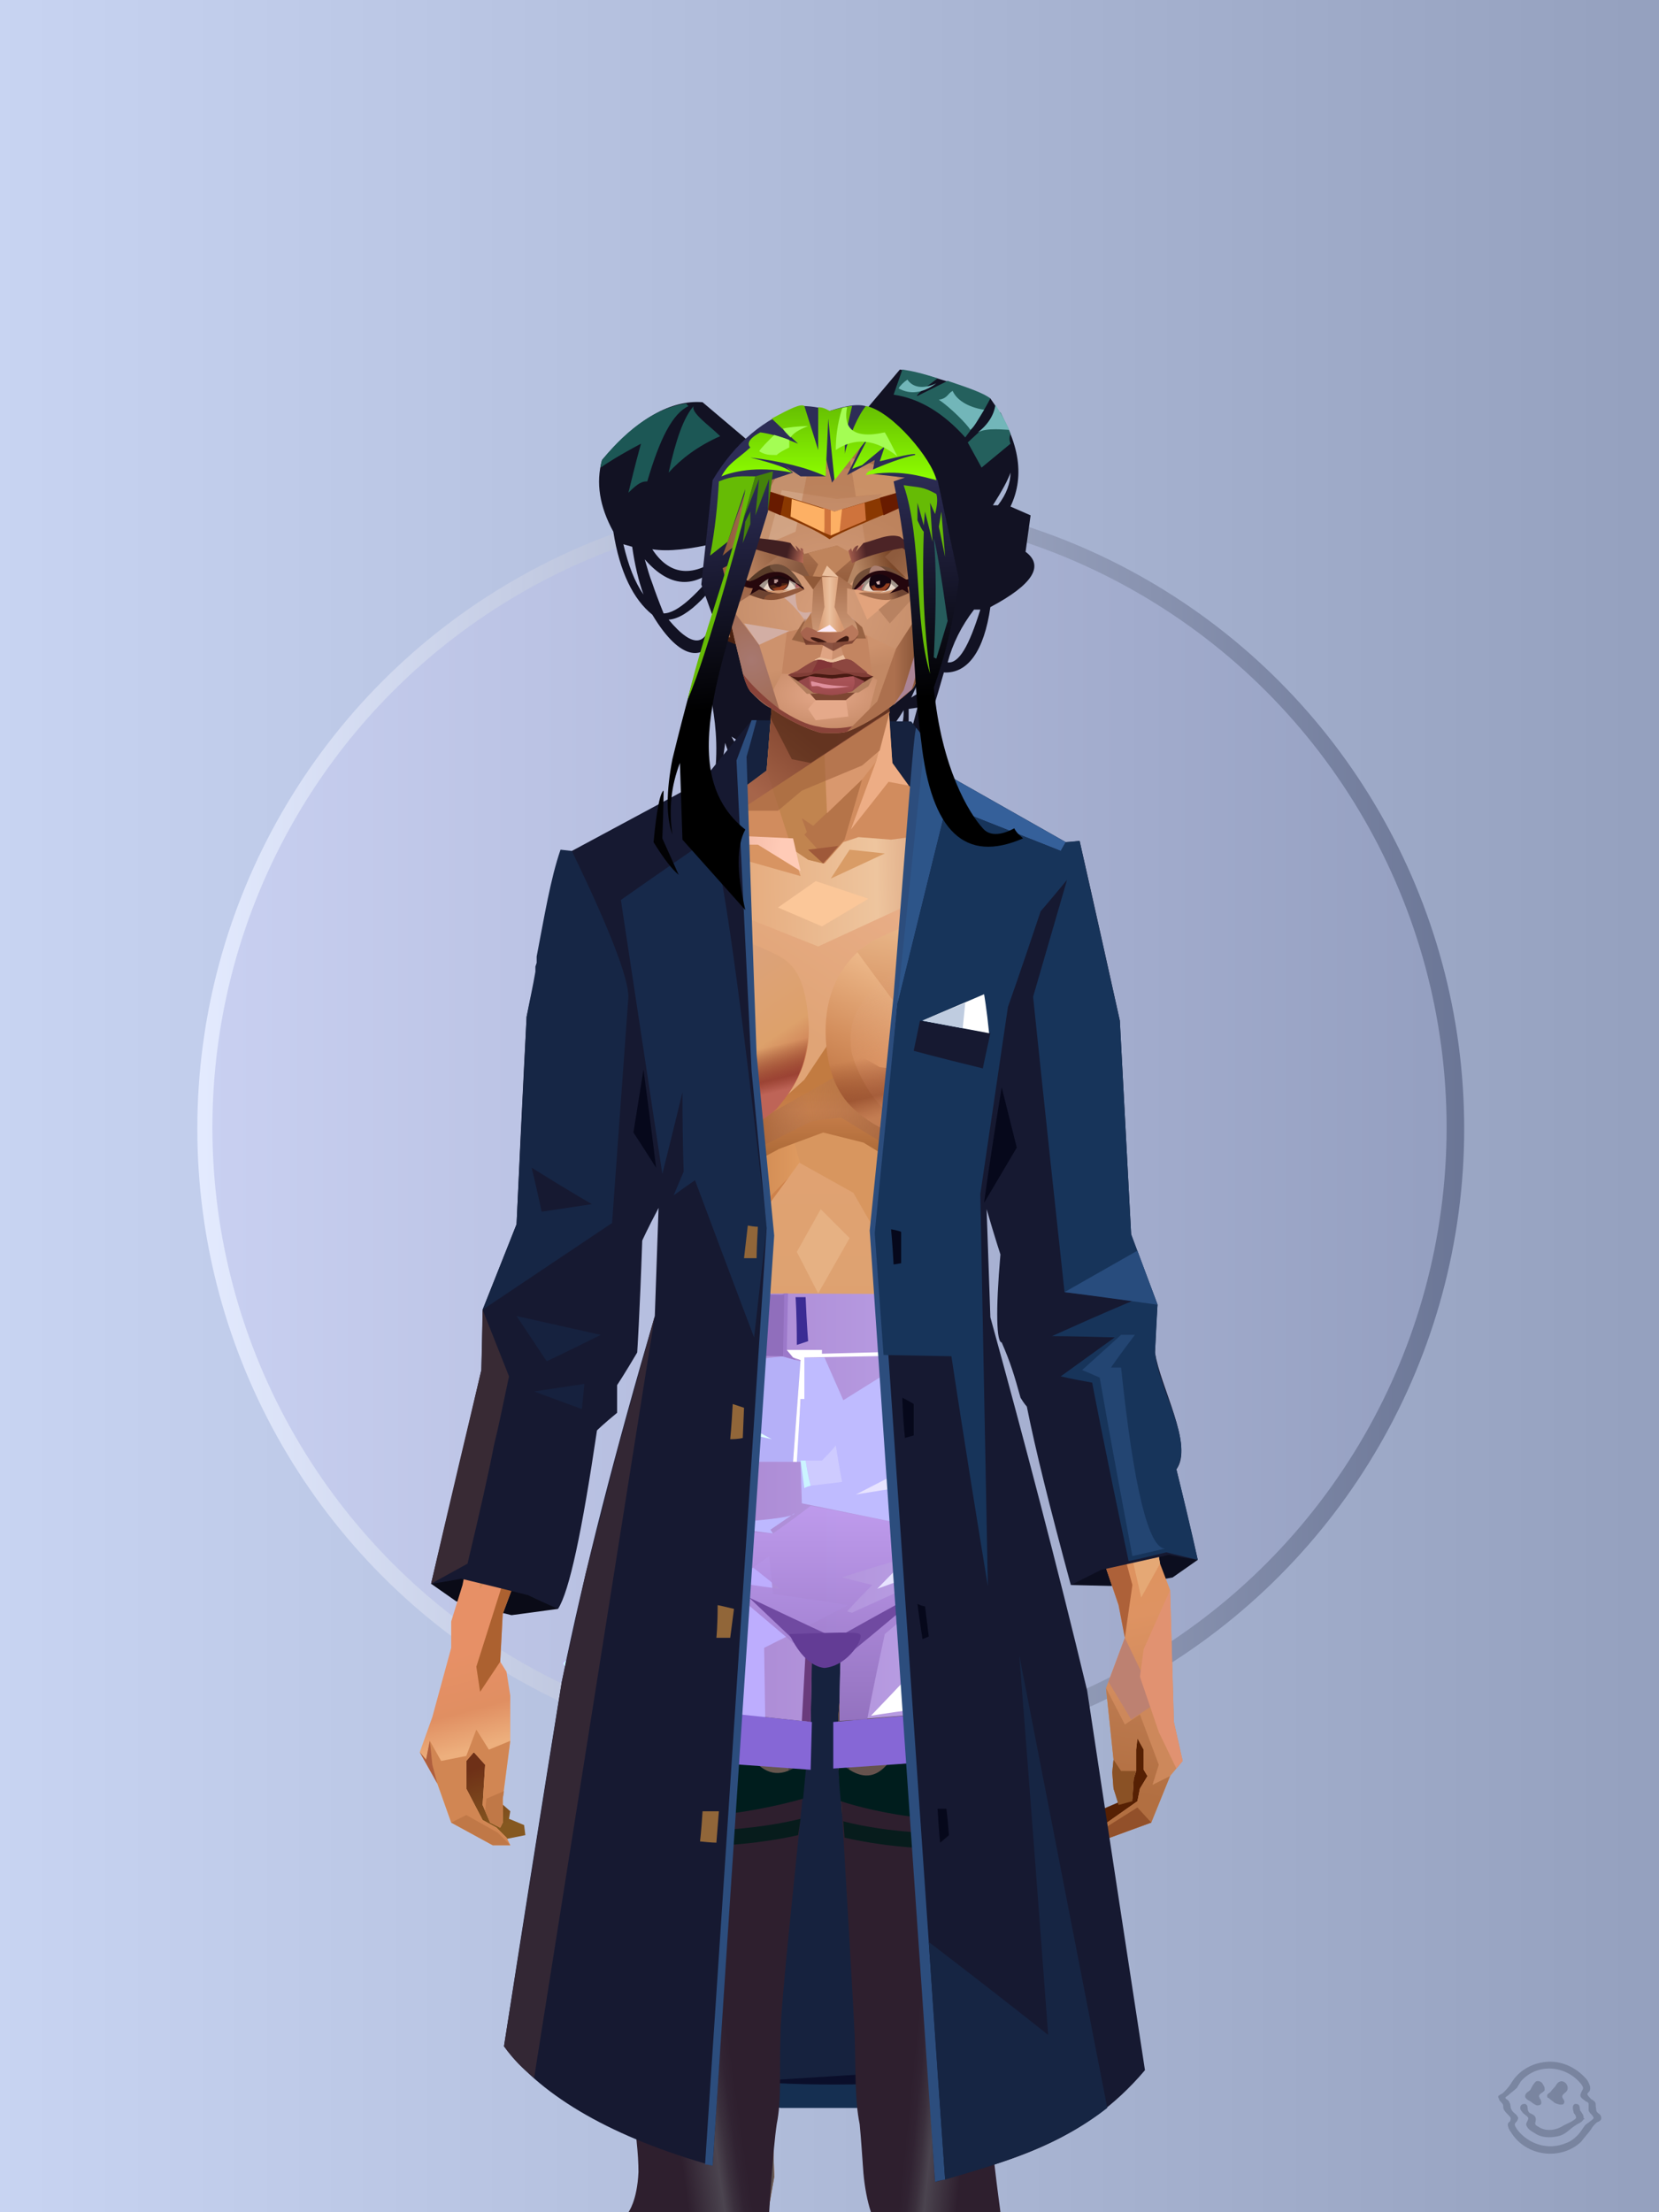 <?xml version="1.0" encoding="UTF-8"?><svg width="1320px" height="1760px" viewBox="0 0 1320 1760" version="1.1" xmlns="http://www.w3.org/2000/svg" xmlns:xlink="http://www.w3.org/1999/xlink"><defs><linearGradient x1="0%" y1="41%" x2="100%" y2="41%" id="id-30352"><stop stop-color="#C8D4F2" offset="0%"></stop><stop stop-color="#94A0BE" offset="100%"></stop></linearGradient><linearGradient x1="0%" y1="50%" x2="100%" y2="50%" id="id-30353"><stop stop-color="#E4EBFF" offset="0%"></stop><stop stop-color="#6A7595" offset="100%"></stop></linearGradient><filter width="106%" height="106%" x="-3%" y="-3%" id="id-30354" filterUnits="objectBoundingBox"><feGaussianBlur in="SourceGraphic" stdDeviation="10"></feGaussianBlur></filter><linearGradient x1="0%" y1="50%" x2="100%" y2="50%" id="id-30355"><stop stop-color="#C9D0F1" offset="0%"></stop><stop stop-color="#949FC0" offset="100%"></stop></linearGradient></defs><g stroke="none" stroke-width="1" fill="none" id="id-30356" fill-rule="evenodd"><g id="id-30357"><rect fill="url(#id-30352)" width="1320" height="1760" x="0" y="0" id="id-30358"></rect><circle cx="661" cy="898" r="504" fill="url(#id-30353)" id="id-30359" filter="url(#id-30354)"></circle><circle cx="660" cy="897" r="491" fill="url(#id-30355)" id="id-30359"></circle></g></g><defs></defs><path d=" M 716,294 C 743,299 767,307 788,317 C 811,349 816,378 804,403 L 820,410 L 816,439 C 831,450 822,465 788,483 C 783,518 770,536 751,535 C 739,578 728,606 716,620 C 671,633 655,631 605,620 C 592,618 582,608 577,591 L 571,635 C 569,634 567,632 567,630 C 577,570 558,546 563,515 C 559,520 543,529 519,489 C 504,477 493,455 488,423 C 477,403 474,384 479,366 C 507,333 534,318 559,320 L 598,353 L 689,326 L 716,294 Z M 719,565 C 687,618 641,625 582,586 C 597,614 624,628 662,627 C 713,625 716,602 718,576 L 718,575 C 719,572 719,568 719,565 Z M 730,563 L 723,564 L 723,589 L 730,563 Z M 737,511 L 731,521 L 731,542 L 725,555 L 733,550 L 737,536 L 737,511 Z M 780,485 L 775,485 C 765,498 758,512 754,527 C 763,528 771,514 780,485 L 780,485 Z M 592,432 C 567,472 547,492 532,493 C 552,517 564,515 567,486 L 592,432 Z M 513,445 C 515,452 517,459 519,464 C 521,470 524,478 528,488 C 539,488 555,473 577,445 C 555,469 534,469 513,445 Z M 496,433 C 500,450 505,463 512,473 C 508,462 505,449 503,435 L 496,433 Z M 570,432 C 549,437 532,439 519,437 C 532,457 550,460 572,444 L 570,432 Z M 804,376 C 802,382 797,391 790,402 L 794,402 C 801,393 804,384 804,376 Z" fill="#121223" id="id-73835"></path><defs></defs><g transform=" translate(343,573)" id="id-75581"><path d=" M 393,15 L 382,1 L 256,0 L 243,44 C 243,44 228,390 198,1081 C 198,1081 278,1104 278,1104 C 320,1104 341,1104 341,1104 L 426,1085 L 393,15 Z" fill="#16223E" id="id-75582"></path><path d=" M 198,1081 C 264,1085 344,1086 426,1085 L 339,1104 L 278,1104 L 198,1081 Z" fill="#152F51" id="id-75583"></path><path d=" M 348,1077 C 348,1083 348,1085 348,1085 C 311,1086 280,1085 253,1083 C 316,1079 348,1077 348,1077 Z" fill="#0A0E2A" id="id-75584"></path><polygon points="509 688 551 689 590 682 610 668 579 654 528 669" fill="#0C0E1F" id="id-75585"></polygon><polygon points="0 687 20 701 64 712 101 707 64 640" fill="#0A0B17" id="id-75586"></polygon></g><defs><linearGradient x1="100%" y1="46%" x2="12%" y2="47%" id="id-74687"><stop stop-color="#C77F5B" offset="0%"></stop><stop stop-color="#C17A5B" offset="21%"></stop><stop stop-color="#EEC59E" offset="46%"></stop><stop stop-color="#E4A677" offset="80%"></stop><stop stop-color="#E0A679" offset="100%"></stop></linearGradient><linearGradient x1="53%" y1="81%" x2="50%" y2="21%" id="id-74688"><stop stop-color="#CD885B" offset="0%"></stop><stop stop-color="#DE9362" offset="24%"></stop><stop stop-color="#DF9352" offset="100%"></stop></linearGradient><linearGradient x1="52%" y1="-4%" x2="46%" y2="70%" id="id-74689"><stop stop-color="#BE7C52" offset="0%"></stop><stop stop-color="#B26F41" offset="100%"></stop></linearGradient><linearGradient x1="46%" y1="43%" x2="15%" y2="43%" id="id-74690"><stop stop-color="#E09C61" offset="0%"></stop><stop stop-color="#B86E3C" offset="100%"></stop></linearGradient><linearGradient x1="54%" y1="37%" x2="12%" y2="72%" id="id-74691"><stop stop-color="#53161C" offset="0%"></stop><stop stop-color="#99554B" offset="100%"></stop></linearGradient><linearGradient x1="40%" y1="14%" x2="61%" y2="85%" id="id-74692"><stop stop-color="#6E3017" offset="0%"></stop><stop stop-color="#855820" offset="100%"></stop></linearGradient><linearGradient x1="27%" y1="47%" x2="91%" y2="49%" id="id-74693"><stop stop-color="#D4917E" offset="0%"></stop><stop stop-color="#FFCBB7" offset="100%"></stop></linearGradient><linearGradient x1="47%" y1="60%" x2="49%" y2="79%" id="id-74694"><stop stop-color="#E79066" offset="0%"></stop><stop stop-color="#E08F62" offset="60%"></stop><stop stop-color="#EDAF7D" offset="100%"></stop></linearGradient><linearGradient x1="29%" y1="56%" x2="69%" y2="53%" id="id-74695"><stop stop-color="#D49053" offset="0%"></stop><stop stop-color="#CD8A51" offset="8%"></stop><stop stop-color="#DA8359" offset="18%"></stop><stop stop-color="#D6935A" offset="38%"></stop><stop stop-color="#D08C58" offset="65%"></stop><stop stop-color="#CD7D52" offset="81%"></stop><stop stop-color="#BD754A" offset="100%"></stop></linearGradient><linearGradient x1="47%" y1="45%" x2="54%" y2="46%" id="id-74696"><stop stop-color="#D27F4C" offset="0%"></stop><stop stop-color="#C97947" offset="62%"></stop><stop stop-color="#BC703A" offset="77%"></stop><stop stop-color="#D18C59" offset="100%"></stop></linearGradient><linearGradient x1="51%" y1="7%" x2="50%" y2="100%" id="id-74697"><stop stop-color="#D27748" offset="0%"></stop><stop stop-color="#E29F6D" offset="75%"></stop><stop stop-color="#DA986B" offset="100%"></stop></linearGradient><linearGradient x1="51%" y1="11%" x2="49%" y2="93%" id="id-74698"><stop stop-color="#DC915F" offset="0%"></stop><stop stop-color="#D58E5B" offset="73%"></stop><stop stop-color="#E39D67" offset="100%"></stop></linearGradient><linearGradient x1="51%" y1="-5%" x2="48%" y2="96%" id="id-74699"><stop stop-color="#D68F5B" offset="0%"></stop><stop stop-color="#CC8352" offset="100%"></stop></linearGradient><linearGradient x1="50%" y1="19%" x2="50%" y2="69%" id="id-74700"><stop stop-color="#B46C3C" offset="0%"></stop><stop stop-color="#70411F" offset="45%"></stop><stop stop-color="#996644" offset="100%"></stop></linearGradient><linearGradient x1="46%" y1="74%" x2="39%" y2="35%" id="id-74701"><stop stop-color="#B06F3A" offset="0%"></stop><stop stop-color="#C66D4A" offset="51%"></stop><stop stop-color="#9F6A38" offset="100%" stop-opacity="0"></stop></linearGradient><linearGradient x1="46%" y1="16%" x2="49%" y2="82%" id="id-74702"><stop stop-color="#9B573D" offset="0%" stop-opacity="0.190"></stop><stop stop-color="#5F3720" offset="100%"></stop></linearGradient><linearGradient x1="41%" y1="19%" x2="50%" y2="100%" id="id-74703"><stop stop-color="#BE6F4B" offset="0%"></stop><stop stop-color="#9E5637" offset="100%"></stop></linearGradient><linearGradient x1="50%" y1="31%" x2="45%" y2="50%" id="id-74704"><stop stop-color="#CC7848" offset="0%"></stop><stop stop-color="#EDA871" offset="100%"></stop></linearGradient><linearGradient x1="51%" y1="22%" x2="50%" y2="100%" id="id-74705"><stop stop-color="#B0683C" offset="0%"></stop><stop stop-color="#BD7658" offset="100%"></stop></linearGradient><linearGradient x1="49%" y1="0%" x2="50%" y2="100%" id="id-74706"><stop stop-color="#D48549" offset="0%"></stop><stop stop-color="#E29159" offset="100%"></stop></linearGradient><linearGradient x1="44%" y1="15%" x2="50%" y2="100%" id="id-74707"><stop stop-color="#B76538" offset="0%"></stop><stop stop-color="#A6633C" offset="100%"></stop></linearGradient><linearGradient x1="52%" y1="21%" x2="49%" y2="83%" id="id-74708"><stop stop-color="#DE8850" offset="0%"></stop><stop stop-color="#E78E5D" offset="48%"></stop><stop stop-color="#E29E63" offset="100%"></stop></linearGradient><linearGradient x1="85%" y1="60%" x2="15%" y2="60%" id="id-74709"><stop stop-color="#D27C44" offset="0%"></stop><stop stop-color="#C06A37" offset="100%"></stop></linearGradient><linearGradient x1="50%" y1="-3%" x2="59%" y2="91%" id="id-74710"><stop stop-color="#CC885C" offset="0%"></stop><stop stop-color="#C6814F" offset="53%"></stop><stop stop-color="#C2794D" offset="66%"></stop><stop stop-color="#BA6B3C" offset="100%"></stop></linearGradient><linearGradient x1="55%" y1="48%" x2="46%" y2="33%" id="id-74711"><stop stop-color="#CE8355" offset="0%"></stop><stop stop-color="#DF905F" offset="86%"></stop><stop stop-color="#D48F57" offset="100%"></stop></linearGradient><linearGradient x1="50%" y1="19%" x2="50%" y2="78%" id="id-74712"><stop stop-color="#914919" offset="0%"></stop><stop stop-color="#AB5722" offset="50%"></stop><stop stop-color="#845026" offset="100%"></stop></linearGradient><linearGradient x1="50%" y1="10%" x2="50%" y2="43%" id="id-74713"><stop stop-color="#C27B41" offset="0%"></stop><stop stop-color="#C77E4A" offset="15%"></stop><stop stop-color="#995B2A" offset="68%"></stop><stop stop-color="#B97842" offset="100%"></stop></linearGradient><linearGradient x1="89%" y1="50%" x2="7%" y2="52%" id="id-74714"><stop stop-color="#8E4D2A" offset="0%"></stop><stop stop-color="#B77B5B" offset="53%" stop-opacity="0.199"></stop><stop stop-color="#A66134" offset="75%"></stop><stop stop-color="#8B532C" offset="100%"></stop></linearGradient><linearGradient x1="44%" y1="70%" x2="86%" y2="30%" id="id-74715"><stop stop-color="#E0A476" offset="0%"></stop><stop stop-color="#E8AD86" offset="100%"></stop></linearGradient><linearGradient x1="33%" y1="92%" x2="61%" y2="25%" id="id-74716"><stop stop-color="#BE7342" offset="0%"></stop><stop stop-color="#D48F5D" offset="40%"></stop><stop stop-color="#EFBC8E" offset="100%"></stop></linearGradient><linearGradient x1="35%" y1="94%" x2="47%" y2="12%" id="id-74717"><stop stop-color="#D99461" offset="0%"></stop><stop stop-color="#D28A5A" offset="40%"></stop><stop stop-color="#E8B587" offset="100%"></stop></linearGradient><linearGradient x1="50%" y1="54%" x2="27%" y2="9%" id="id-74718"><stop stop-color="#F7AB80" offset="0%"></stop><stop stop-color="#DDAB90" offset="100%" stop-opacity="0.078"></stop></linearGradient><linearGradient x1="50%" y1="0%" x2="93%" y2="69%" id="id-74719"><stop stop-color="#DCA37F" offset="0%"></stop><stop stop-color="#DDA16B" offset="70%"></stop><stop stop-color="#C66D49" offset="100%"></stop></linearGradient><linearGradient x1="36%" y1="84%" x2="25%" y2="44%" id="id-74720"><stop stop-color="#C98762" offset="0%" stop-opacity="0.509"></stop><stop stop-color="#90492C" offset="35%" stop-opacity="0.675"></stop><stop stop-color="#762E17" offset="100%" stop-opacity="0"></stop></linearGradient><linearGradient x1="63%" y1="95%" x2="43%" y2="20%" id="id-74721"><stop stop-color="#D38E55" offset="0%"></stop><stop stop-color="#E4A97D" offset="46%"></stop><stop stop-color="#CE824B" offset="100%"></stop></linearGradient><linearGradient x1="40%" y1="0%" x2="50%" y2="86%" id="id-74722"><stop stop-color="#DEA071" offset="0%"></stop><stop stop-color="#C27945" offset="100%"></stop></linearGradient><linearGradient x1="50%" y1="0%" x2="50%" y2="92%" id="id-74723"><stop stop-color="#E0A272" offset="0%"></stop><stop stop-color="#DCA16F" offset="100%"></stop></linearGradient><linearGradient x1="33%" y1="79%" x2="21%" y2="44%" id="id-74724"><stop stop-color="#BE6457" offset="0%"></stop><stop stop-color="#983F32" offset="28%" stop-opacity="0.928"></stop><stop stop-color="#762E17" offset="100%" stop-opacity="0"></stop></linearGradient><linearGradient x1="4%" y1="47%" x2="92%" y2="45%" id="id-74725"><stop stop-color="#752B0F" offset="0%"></stop><stop stop-color="#83391D" offset="17%" stop-opacity="0.753"></stop><stop stop-color="#9E4B3D" offset="48%" stop-opacity="0.386"></stop><stop stop-color="#94401F" offset="78%" stop-opacity="0.762"></stop><stop stop-color="#88391A" offset="100%"></stop></linearGradient><linearGradient x1="60%" y1="45%" x2="67%" y2="53%" id="id-74726"><stop stop-color="#D79463" offset="0%"></stop><stop stop-color="#FFC6B2" offset="100%"></stop></linearGradient><linearGradient x1="48%" y1="15%" x2="54%" y2="81%" id="id-74727"><stop stop-color="#D99776" offset="0%" stop-opacity="0.400"></stop><stop stop-color="#E5A875" offset="100%"></stop></linearGradient><linearGradient x1="47%" y1="44%" x2="50%" y2="61%" id="id-74728"><stop stop-color="#943B2F" offset="0%" stop-opacity="0.175"></stop><stop stop-color="#61301B" offset="100%"></stop></linearGradient><linearGradient x1="26%" y1="-7%" x2="50%" y2="96%" id="id-74729"><stop stop-color="#37373F" offset="0%"></stop><stop stop-color="#19191D" offset="100%"></stop></linearGradient><linearGradient x1="50%" y1="12%" x2="59%" y2="82%" id="id-74730"><stop stop-color="#252525" offset="0%"></stop><stop stop-color="#101010" offset="100%"></stop></linearGradient><linearGradient x1="25%" y1="-16%" x2="50%" y2="98%" id="id-74731"><stop stop-color="#37373F" offset="0%"></stop><stop stop-color="#19191D" offset="100%"></stop></linearGradient><linearGradient x1="75%" y1="39%" x2="50%" y2="93%" id="id-74732"><stop stop-color="#252525" offset="0%"></stop><stop stop-color="#000000" offset="100%"></stop></linearGradient></defs><g transform=" translate(334,549)" id="id-74733"><polygon points="561 754 565 871 565 881 537 893 533 897 535 901 532 909 543 910 597 864" fill="#562003" id="id-74734"></polygon><polygon points="537 282 539 246 535 195 529 158 522 137 484 118 440 111 212 111 188 113 157 123 121 139 111 186 108 221 109 290" fill="url(#id-74687)" id="id-74734"></polygon><polygon points="467 393 474 506 503 589 537 672 556 728 561 754 546 794 552 851 551 861 552 874 556 885 567 882 568 866 570 860 570 843 571 834 576 843 576 859 579 864 573 874 571 884 544 903 541 916 582 901 597 864 607 852 600 821 597 716 589 695 582 655 569 523 544 425" fill="url(#id-74688)" id="id-74734"></polygon><polygon points="546 794 552 851 551 861 552 874 556 885 567 882 568 866 570 860 570 843 571 834 576 843 576 859 579 864 573 874 571 884 544 903 541 916 582 901 597 864 583 871 588 855 573 815 561 823" fill="url(#id-74689)" id="id-74734"></polygon><polygon points="552 851 551 861 552 874 556 887 567 884 568 866 570 860 558 860" fill="#8A5125" id="id-74734"></polygon><polygon points="544 906 541 916 582 901 571 889" fill="#92502A" id="id-74734"></polygon><polygon points="561 754 548 789 566 819 586 806" fill="#BD8171" id="id-74734"></polygon><polygon points="486 648 477 599 453 529 440 504 437 490 439 460 449 402 456 340 188 343 198 411 202 493 162 596 153 638 266 693 319 721 386 693" fill="url(#id-74690)" id="id-74734"></polygon><polygon points="486 648 477 599 453 529 440 504 437 490 439 460 449 402 456 340 296 353 376 634" fill="#D8965F" id="id-74734"></polygon><g transform=" translate(188,0)" id="id-74743"><polygon points="274 114 253 111 232 100 201 76 188 58 184 1 93 1 88 64 25 111 1 113 103 123 121 135 134 138 149 121 161 117 187 119 225 114" fill="#D18C5E" id="id-74734"></polygon><polygon points="201 76 188 58 185 12 175 57 155 111 185 73" fill="#EDAD85" id="id-74734"></polygon><polygon points="149 1 93 1 88 64 108 126 121 135 133 138" fill="#C1844F" id="id-74734"></polygon><polygon points="116 102 120 113 118 115 136 135 150 119 164 71 125 108" fill="#B57449" id="id-74747"></polygon><polygon points="121 127 133 138 145 124" fill="#9F593A" id="id-74748"></polygon><polygon points="136 98 164 71 175 57 186 17 134 51" fill="#D9986E" id="id-74749"></polygon><polygon points="97 96 116 80 164 60 178 48 186 17 184 1 93 1 88 64 45 96" fill="#A3663F" opacity="0.654" id="id-74734"></polygon><polygon points="186 17 184 1 93 1 88 64 45 96 66 96" fill="url(#id-74691)" opacity="0.467" id="id-74734"></polygon><polygon points="123 58 176 23 186 17 184 1 93 1 91 22 108 55" fill="#3B1D0B" opacity="0.434" id="id-74734"></polygon></g><polygon points="41 844 33 856 36 895 64 915 84 911 83 903 71 898 72 892 63 884 52 849" fill="url(#id-74692)" id="id-74734"></polygon><polygon points="315 152 285 173 320 188 357 166" fill="#FBC799" id="id-74754"></polygon><polygon points="327 150 370 130 342 127" fill="#D99C66" id="id-74755"></polygon><polygon points="301 142 303 148 243 131 240 119 276 119" fill="#D89462" id="id-74756"></polygon><polygon points="159 149 206 123 269 123 303 144 297 118 188 113 157 123 121 139" fill="url(#id-74693)" id="id-74734"></polygon><polygon points="157 123 121 139 153 167 196 134" fill="#EEB898" id="id-74734"></polygon><polygon points="89 584 77 541 62 551 45 658 34 712 25 741 25 762 10 817 0 845 14 870 25 901 58 919 72 919 69 913 61 905 50 899 37 874 37 852 43 845 52 855 50 887 56 901 64 905 66 901 66 882 72 836 72 800 69 781 64 773 66 735 85 684 121 599 162 510" fill="url(#id-74694)" id="id-74734"></polygon><polygon points="89 584 77 541 62 551 45 658 48 715 121 599 162 510" fill="#D58D5D" id="id-74734"></polygon><polygon points="55 843 45 827 37 848 17 852 8 836 5 851 0 845 14 870 25 901 58 919 72 919 69 913 61 905 50 899 37 874 37 852 43 845 52 855 50 887 56 901 64 905 66 901 66 882 72 836" fill="#D18653" id="id-74734"></polygon><polygon points="53 882 52 892 56 901 64 905 66 901 66 882 67 876" fill="#C07847" id="id-74734"></polygon><polygon points="25 901 58 919 72 919 62 909 37 895" fill="#C07847" id="id-74734"></polygon><polygon points="160 467 145 488 108 578 45 777 48 797 64 773 66 735 85 684 121 599 162 510" fill="#AC6130" id="id-74734"></polygon><polygon points="169 1211 277 1211 282 1183 281 1150 284 1127 286 1114 285 1063 293 972 306 866 311 792 309 768 323 771 337 768 333 817 333 855 339 924 346 1008 348 1113 351 1130 353 1176 361 1211 461 1211 458 1191 456 1170 460 1133 461 1082 505 905 516 839 518 826 512 762 503 706 486 648 482 629 386 690 318 718 266 690 184 629 153 637 132 731 119 781 118 813 123 862 131 916 166 1094 176 1179" fill="url(#id-74695)" id="id-74734"></polygon><polygon points="463 664 416 771 400 819 392 1125 359 1178 398 1204 441 1153 461 1082 505 905 516 839 518 826 515 789 490 714" fill="url(#id-74696)" id="id-74734"></polygon><polygon points="422 1160 395 1199 365 1171 401 1149 384 1120 391 983 411 786 416 771 448 697 454 1013 445 1116 407 1149" fill="url(#id-74697)" id="id-74767"></polygon><polygon points="121 139 111 186 108 221 109 290 96 438 89 464 69 510 89 585 162 510 167 425 162 241" fill="url(#id-74698)" id="id-74734"></polygon><polygon points="101 466 103 488 106 510 160 447 179 359 164 232 187 184 186 179 132 181 161 234 161 321 149 376 151 384 123 461 114 466" fill="url(#id-74699)" id="id-74769"></polygon><polygon points="96 438 89 464 69 510 51 621 101 520 96 476" fill="#FFB988" id="id-74734"></polygon><polygon points="96 451 128 365 134 316 121 139 111 186 108 221 109 290 96 438" fill="#C57E4B" id="id-74734"></polygon><polygon points="184 241 177 248 162 225 138 289 161 321 170 375 161 420 151 411 162 510 167 425 188 343" fill="url(#id-74700)" id="id-74734"></polygon><polygon points="284 1127 286 1114 285 1063 293 972 306 866 311 792 309 768 323 771 337 768 333 817 333 855 339 924 346 1008 375 889 416 771 463 664 490 714 515 790 512 762 503 706 486 648 477 599 471 583 420 650 316 720 201 654 244 742 264 824 275 994" fill="url(#id-74701)" id="id-74734"></polygon><polygon points="298 930 306 866 311 792 309 768 323 771 337 768 333 817 333 855 336 894 347 826 360 784 378 733 388 687 321 739 254 687 267 736 291 821" fill="url(#id-74702)" id="id-74734"></polygon><polygon points="348 1093 348 1113 351 1130 353 1176 361 1211 461 1211 439 1155 422 1136 403 1148 429 1168 400 1202 370 1170 382 1125" fill="url(#id-74703)" id="id-74734"></polygon><polygon points="10 855 8 836 5 851 0 845 14 870" fill="#AF5F3E" id="id-74734"></polygon><polygon points="520 500 516 520 544 629 474 500 490 399" fill="url(#id-74704)" id="id-74777"></polygon><polygon points="461 1211 458 1191 456 1170 460 1133 461 1082 439 1155 450 1211" fill="url(#id-74705)" id="id-74734"></polygon><polygon points="220 1149 259 1115 240 1063 232 973 266 819 240 713 201 661 158 650 201 784 183 925 170 1083" fill="url(#id-74706)" id="id-74779"></polygon><polygon points="169 1211 277 1211 282 1183 281 1150 284 1127 286 1114 286 1098 226 1211 207 1211 196 1121 173 1078 150 1014 166 1094 176 1179" fill="url(#id-74707)" id="id-74734"></polygon><polygon points="173 1078 183 924 150 1014" fill="#C57442" id="id-74734"></polygon><polygon points="169 1211 239 1211 230 1196 204 1175 173 1150 176 1179" fill="#8E512E" opacity="0.574" id="id-74734"></polygon><polygon points="221 1130 240 1097 224 1063 224 983 240 804 217 698 190 668 212 771 212 910 190 998 181 1094" fill="url(#id-74708)" id="id-74779"></polygon><polygon points="217 795 221 692 200 667 169 658 200 737" fill="#F0A76B" id="id-74784"></polygon><polygon points="511 476 492 419 481 447 484 356 521 274 533 417" fill="url(#id-74709)" id="id-74785"></polygon><polygon points="569 523 544 425 542 346 537 282 539 246 535 195 529 158 522 137 494 161 419 158 471 211 516 290 525 411 511 477 518 507 535 462 562 543" fill="url(#id-74710)" id="id-74734"></polygon><polygon points="486 389 533 243 501 167 464 207 451 247 463 265" fill="url(#id-74711)" id="id-74787"></polygon><polygon points="473 490 474 506 503 589 537 672 556 728 561 754 567 712 543 623" fill="#AD6139" id="id-74734"></polygon><polygon points="460 328 466 378 474 506 490 425 486 392 469 274 479 230 461 260 454 251" fill="url(#id-74712)" id="id-74734"></polygon><polygon points="440 504 437 490 439 460 449 402 456 340 458 328 325 282 188 343 198 411 202 493 162 596 157 621 161 633 169 599 173 570 204 506 202 458 217 402 286 365 321 352 353 360 422 402 431 493 437 520" fill="url(#id-74713)" id="id-74734"></polygon><polygon points="451 385 456 340 458 328 364 340 330 308 268 343 188 343 194 379 262 368 312 343 335 340 381 368" fill="url(#id-74714)" id="id-74734"></polygon><polygon points="286 328 306 310 330 274 453 252 464 205 421 156 317 204 219 165 210 154 188 180" fill="url(#id-74715)" id="id-74792"></polygon><path d=" M 422,195 L 405,190 C 377,190 357,198 343,214 C 329,230 322,250 323,276 C 324,301 331,320 345,333 C 365,351 384,356 405,356 C 425,356 444,347 450,342 C 454,339 457,335 460,328 C 463,323 466,317 467,308 C 469,294 466,276 457,254 L 422,195 Z" fill="url(#id-74716)" id="id-74793"></path><path d=" M 422,195 L 417,175 C 386,188 366,196 358,201 C 355,203 351,206 348,208 C 348,209 381,253 448,342 C 454,338 459,332 463,324 C 469,310 469,301 469,293 C 469,287 465,275 459,257 L 422,195 Z" fill="url(#id-74717)" id="id-74793"></path><path d=" M 375,226 C 338,253 343,276 343,284 C 343,291 353,319 371,335 C 379,342 422,349 447,331 C 468,316 472,294 458,265 C 427,221 400,208 375,226 Z" fill="url(#id-74718)" opacity="0.282" id="id-74793"></path><path d=" M 272,205 C 260,199 243,200 221,209 C 187,227 169,258 168,303 C 167,319 184,342 190,346 C 197,351 212,356 239,353 C 257,351 272,344 284,333 C 303,312 312,288 309,260 C 305,217 291,214 272,205 Z" fill="url(#id-74719)" id="id-74796"></path><path d=" M 340,285 C 333,252 328,240 326,248 C 324,254 323,263 323,276 C 324,301 331,320 345,333 C 365,351 382,356 404,356 C 425,356 444,347 450,342 C 456,337 465,325 468,308 C 472,290 465,276 463,268 C 461,263 460,259 458,255 L 442,290 L 399,304 L 366,300 L 340,285 Z" fill="url(#id-74720)" id="id-74793"></path><path d=" M 153,637 L 149,654 L 132,731 L 130,739 C 133,730 135,723 137,718 C 140,709 147,691 149,680 C 151,671 155,655 161,633 L 172,570 L 162,596 L 153,637 Z" fill="#7D362E" id="id-74734"></path><path d=" M 259,203 C 254,199 240,185 217,163 L 210,153 L 186,180 C 192,211 192,231 186,239 C 175,256 168,277 168,303 C 168,324 190,352 239,344 C 252,342 274,217 259,203 Z" fill="#E3A87C" id="id-74796"></path><polygon points="175 565 203 550 234 558 241 520 203 455 203 507" fill="#A95E2E" id="id-74800"></polygon><polygon points="241 442 241 518 229 556 233 629 266 657 316 707 381 659 395 629 364 504 350 504 301 380" fill="url(#id-74721)" id="id-74801"></polygon><polygon points="432 626 427 589 407 518 414 505 450 568 470 618" fill="url(#id-74722)" id="id-74802"></polygon><polygon points="302 376 254 442 254 546 302 590 364 568 364 504 350 504 376 454 345 400" fill="url(#id-74723)" id="id-74801"></polygon><polygon points="317 480 342 436 319 413 300 447" fill="#E6B183" id="id-74804"></polygon><polygon points="304 541 318 507 329 541 314 549" fill="#BA703E" id="id-74805"></polygon><polygon points="306 543 316 578 329 541" fill="#D4925E" id="id-74806"></polygon><path d=" M 178,333 C 179,334 180,336 182,338 C 184,342 186,343 189,346 C 190,347 197,351 206,353 C 215,354 226,355 239,353 C 257,351 272,344 284,333 C 293,322 299,313 302,305 C 304,301 307,293 309,277 C 310,274 310,268 309,260 L 228,277 L 207,295 L 178,333 Z" fill="url(#id-74724)" id="id-74796"></path><polygon points="306 543 308 550 324 556 329 541" fill="#E6B183" id="id-74806"></polygon><polygon points="308 543 318 525 323 542 314 548" fill="#8F4427" id="id-74809"></polygon><polygon points="152 641 162 596 176 561 185 617 214 602 246 628 323 690 404 628 423 605 454 605 470 577 477 599 482 629 388 689 337 768 323 771 309 768 259 688 175 639 142 688" fill="url(#id-74725)" opacity="0.442" id="id-74810"></polygon><polygon points="490 154 522 137 484 118 412 123" fill="url(#id-74726)" id="id-74734"></polygon><polygon points="573 785 588 829 602 858 607 852 600 821 597 716 576 763" fill="#E19271" id="id-74734"></polygon><polygon points="574 722 589 695 582 655 533 542" fill="url(#id-74727)" id="id-74734"></polygon><polygon points="172 640 241 690 309 768 323 771 338 768 395 706 469 661 404 650 313 706 217 629" fill="url(#id-74728)" opacity="0.571" id="id-74814"></polygon><g transform=" translate(188,270)" id="id-74815"><polygon points="207 13 207 10 217 2 220 2 239 21 258 39 260 42 250 51 246 52 226 33" fill="url(#id-74729)" id="id-74816"></polygon><polygon points="208 40 218 50 222 50 240 33 257 13 257 9 247 0 244 1 230 19 209 36" fill="url(#id-74730)" id="id-74817"></polygon><polygon points="1 13 1 10 10 2 15 2 32 21 50 39 52 42 42 52 38 52 19 33" fill="url(#id-74731)" id="id-74816"></polygon><polygon points="0 43 10 53 14 53 33 35 50 15 50 11 40 3 36 4 19 23 1 39" fill="url(#id-74732)" id="id-74817"></polygon></g></g><defs><linearGradient x1="69%" y1="0%" x2="69%" y2="21%" id="id-75456"><stop stop-color="#BB95AF" offset="0%"></stop><stop stop-color="#A56846" offset="100%"></stop></linearGradient><radialGradient cx="50%" cy="61%" r="61%" id="id-75457" fx="50%" fy="61%" gradientTransform=" translate(0.500,0.609) scale(1,0.694) rotate(180) scale(1,1) translate(-0.500,-0.609)"><stop stop-color="#D69E7B" offset="0%"></stop><stop stop-color="#BF8763" offset="100%"></stop></radialGradient><radialGradient cx="50%" cy="74%" r="74%" id="id-75458" fx="50%" fy="74%" gradientTransform=" translate(0.500,0.744) scale(0.748,1) rotate(-90) scale(1,0.864) translate(-0.500,-0.744)"><stop stop-color="#DEB99D" offset="0%"></stop><stop stop-color="#89522F" offset="100%"></stop></radialGradient><linearGradient x1="39%" y1="37%" x2="50%" y2="61%" id="id-75459"><stop stop-color="#CD926D" offset="0%"></stop><stop stop-color="#C28864" offset="100%"></stop></linearGradient><radialGradient cx="50%" cy="37%" r="75%" id="id-75460" fx="50%" fy="37%" gradientTransform=" translate(0.500,0.372) scale(0.536,1) rotate(90) scale(1,2) translate(-0.500,-0.372)"><stop stop-color="#E5A88A" offset="0%"></stop><stop stop-color="#C18662" offset="100%"></stop></radialGradient><radialGradient cx="52%" cy="68%" r="169%" id="id-75461" fx="52%" fy="68%" gradientTransform=" translate(0.522,0.681) scale(1,0.367) rotate(-105) translate(-0.522,-0.681)"><stop stop-color="#A77870" offset="0%"></stop><stop stop-color="#9D6039" offset="100%"></stop></radialGradient><linearGradient x1="100%" y1="63%" x2="50%" y2="63%" id="id-75462"><stop stop-color="#613821" offset="0%"></stop><stop stop-color="#AC704E" offset="100%"></stop></linearGradient><linearGradient x1="91%" y1="62%" x2="50%" y2="78%" id="id-75463"><stop stop-color="#8B532C" offset="0%"></stop><stop stop-color="#A46A47" offset="100%"></stop></linearGradient><linearGradient x1="39%" y1="5%" x2="39%" y2="73%" id="id-75464"><stop stop-color="#9F6A88" offset="0%"></stop><stop stop-color="#AB8495" offset="100%"></stop></linearGradient><linearGradient x1="38%" y1="50%" x2="38%" y2="58%" id="id-75465"><stop stop-color="#D2AEA4" offset="0%"></stop><stop stop-color="#996343" offset="100%"></stop></linearGradient><linearGradient x1="28%" y1="92%" x2="75%" y2="13%" id="id-75466"><stop stop-color="#B88261" offset="0%"></stop><stop stop-color="#B88260" offset="100%"></stop></linearGradient><linearGradient x1="64%" y1="50%" x2="0%" y2="68%" id="id-75467"><stop stop-color="#9C6849" offset="0%"></stop><stop stop-color="#C18A67" offset="100%"></stop></linearGradient><linearGradient x1="38%" y1="38%" x2="90%" y2="78%" id="id-75468"><stop stop-color="#8E5B3D" offset="0%"></stop><stop stop-color="#976445" offset="66%"></stop><stop stop-color="#B6805F" offset="100%"></stop></linearGradient><linearGradient x1="22%" y1="54%" x2="78%" y2="45%" id="id-75469"><stop stop-color="#B68663" offset="0%"></stop><stop stop-color="#7B482A" offset="100%"></stop></linearGradient><linearGradient x1="23%" y1="50%" x2="73%" y2="59%" id="id-75470"><stop stop-color="#A77455" offset="0%"></stop><stop stop-color="#86583F" offset="100%"></stop></linearGradient><linearGradient x1="50%" y1="14%" x2="50%" y2="125%" id="id-75471"><stop stop-color="#A66E4D" offset="0%"></stop><stop stop-color="#905938" offset="100%"></stop></linearGradient><linearGradient x1="50%" y1="0%" x2="50%" y2="100%" id="id-75472"><stop stop-color="#A66E4D" offset="0%"></stop><stop stop-color="#CC9775" offset="100%"></stop></linearGradient><linearGradient x1="50%" y1="34%" x2="50%" y2="100%" id="id-75473"><stop stop-color="#B47851" offset="0%"></stop><stop stop-color="#B57D5D" offset="100%"></stop></linearGradient><linearGradient x1="0%" y1="50%" x2="87%" y2="50%" id="id-75474"><stop stop-color="#D89A72" offset="0%"></stop><stop stop-color="#EBC09E" offset="50%"></stop><stop stop-color="#D89A72" offset="100%"></stop></linearGradient><linearGradient x1="83%" y1="50%" x2="22%" y2="58%" id="id-75475"><stop stop-color="#B9785B" offset="0%"></stop><stop stop-color="#A7644E" offset="100%"></stop></linearGradient><linearGradient x1="59%" y1="52%" x2="79%" y2="50%" id="id-75476"><stop stop-color="#A46D4D" offset="0%"></stop><stop stop-color="#6E4331" offset="100%"></stop></linearGradient><linearGradient x1="66%" y1="52%" x2="50%" y2="53%" id="id-75477"><stop stop-color="#945A3D" offset="0%"></stop><stop stop-color="#885034" offset="100%"></stop></linearGradient><linearGradient x1="50%" y1="56%" x2="44%" y2="48%" id="id-75478"><stop stop-color="#923F20" offset="0%"></stop><stop stop-color="#472214" offset="100%"></stop></linearGradient><linearGradient x1="50%" y1="62%" x2="44%" y2="45%" id="id-75479"><stop stop-color="#923F20" offset="0%"></stop><stop stop-color="#472214" offset="100%"></stop></linearGradient><linearGradient x1="106%" y1="53%" x2="76%" y2="50%" id="id-75480"><stop stop-color="#C06F5A" offset="0%"></stop><stop stop-color="#401F21" offset="100%"></stop></linearGradient><linearGradient x1="-8%" y1="55%" x2="25%" y2="53%" id="id-75481"><stop stop-color="#C06E59" offset="0%"></stop><stop stop-color="#4C2426" offset="100%"></stop></linearGradient><linearGradient x1="50%" y1="20%" x2="50%" y2="100%" id="id-75482"><stop stop-color="#A95357" offset="0%"></stop><stop stop-color="#9C4A4C" offset="100%"></stop></linearGradient></defs><g transform=" translate(561,332)" id="id-75483"><g transform=" translate(172,115)" id="id-75484"><polygon points="14 1 18 0 25 8 27 21 24 41 14 66 0 68" fill="url(#id-75456)" id="id-75485"></polygon><polygon points="12 48 19 50 23 42 26 24 20 12 12 22" fill="#9D5D3D" id="id-75486"></polygon><polygon points="11 21 17 10 20 5 24 7 26 24 20 36 18 31 20 16 9 29" fill="#713215" id="id-75487"></polygon><polygon points="10 28 11 38 8 45 13 49 19 38 13 24" fill="#713215" id="id-75488"></polygon><polygon points="12 18 17 17 18 9" fill="#5E1C1D" id="id-75489"></polygon><polygon points="18 50 10 51 8 50 5 61 12 63 14 61" fill="#BE8864" id="id-75490"></polygon></g><g transform=" translate(0,113)" id="id-75491"><polygon points="13 0 5 0 0 13 4 36 13 63 25 67" fill="#77391D" id="id-75492"></polygon><polygon points="5 9 0 13 4 36 13 63 25 67 13 24" fill="#8A492B" id="id-75492"></polygon><polygon points="18 46 14 47 7 32 11 26 4 9 6 5 16 20 17 29" fill="#B27651" id="id-75494"></polygon><polygon points="13 62 20 62 18 49 11 53" fill="#B27651" id="id-75495"></polygon><polygon points="25 68 13 63 20 62 17 46 14 47 13 44 14 29 17 26 14 22 10 19 10 11 17 20" fill="#492111" id="id-75496"></polygon><polygon points="13 9 4 3 5 0 12 0" fill="#BB805D" id="id-75497"></polygon></g><path d=" M 29,199 C 21,167 16,144 15,130 C 4,44 33,0 103,0 C 180,0 191,63 186,119 C 183,157 173,191 170,202 C 169,206 168,214 164,217 C 152,228 130,244 113,250 C 108,252 95,251 92,251 C 77,247 52,234 36,218 C 34,215 31,209 29,199 Z" fill="url(#id-75457)" id="id-75498"></path><polygon points="32 104 40 91 49 101 72 91 83 36 53 39 28 83" fill="#DEB99D" opacity="0.497" id="id-75499"></polygon><path d=" M 15,130 C 4,44 33,0 103,0 C 180,0 191,63 186,119 L 166,114 L 161,101 L 167,68 C 159,55 158,51 147,43 C 142,40 113,40 59,43 L 31,93 L 35,103 L 24,131 L 15,130 Z" fill="url(#id-75458)" id="id-75498"></path><polygon points="28 117 28 73 69 24 134 24 172 49 172 134 132 129 124 78 141 61 105 65 61 58 45 117" fill="#B3754B" opacity="0.360" id="id-75501"></polygon><polygon points="115 32 172 49 172 75 132 70 141 61 120 63" fill="#D99F71" opacity="0.503" id="id-75501"></polygon><polygon points="42 181 65 170 128 173 155 186 137 233 51 226" fill="url(#id-75459)" id="id-75503"></polygon><polygon points="58 235 52 221 61 204 132 206 137 209 130 235 116 248 90 249" fill="url(#id-75460)" id="id-75504"></polygon><path d=" M 29,199 C 21,167 16,144 15,130 C 14,122 13,114 13,106 L 22,129 L 29,113 L 43,137 L 24,149 L 24,156 L 43,181 L 59,232 C 54,234 46,229 36,218 C 34,215 31,209 29,199 Z" fill="url(#id-75461)" id="id-75498"></path><path d=" M 59,232 C 71,240 82,245 90,246 C 98,248 109,248 121,245 C 117,248 115,249 113,250 C 108,252 95,251 92,251 C 77,247 52,234 36,218 C 34,216 32,211 30,204 C 36,212 46,222 59,232 Z" fill="#894339" id="id-75498"></path><path d=" M 184,63 C 187,81 188,100 186,119 C 183,157 173,191 170,202 C 169,206 168,214 164,217 C 152,228 130,244 113,250 L 137,226 L 152,184 L 174,150 L 148,128 L 170,120 L 184,63 Z" fill="url(#id-75462)" id="id-75498"></path><polygon points="178 153 148 128 176 117" fill="url(#id-75463)" id="id-75498"></polygon><path d=" M 175,80 L 185,120 C 173,183 166,215 164,217 C 160,220 155,224 150,229 L 158,217 L 178,153 L 175,117 L 170,125 L 165,114 L 175,80 Z" fill="url(#id-75464)" id="id-75498"></path><polygon points="82 232 88 225 112 224 114 238 88 241" fill="#E5A98A" id="id-75510"></polygon><polygon points="61 204 65 171 96 163 129 174 133 206" fill="#C38561" id="id-75511"></polygon><polygon points="81 217 88 225 112 225 123 216 97 216" fill="#7D4632" id="id-75512"></polygon><polygon points="66 205 81 220 122 219 130 214 134 206" fill="#B17D5D" id="id-75513"></polygon><path d=" M 128,176 L 125,167 L 116,159 L 83,155 C 79,156 76,155 74,153 C 73,151 72,146 72,140 L 62,143 C 65,145 67,147 70,150 C 73,153 76,157 79,161 L 69,177 L 81,180 L 119,176 L 128,176 Z" fill="url(#id-75465)" id="id-75514"></path><polygon points="31 164 67 170 43 181" fill="#D2AEA4" id="id-75515"></polygon><polygon points="91 193 95 177 102 179 101 196" fill="#DFA483" id="id-75516"></polygon><polygon points="102 179 101 197 112 196 106 175" fill="#CD9271" id="id-75517"></polygon><polygon points="153 141 129 161 118 136 144 145" fill="#E2A37C" id="id-75518"></polygon><polygon points="138 153 159 136 166 143 147 164" fill="url(#id-75466)" id="id-75518"></polygon><polygon points="87 193 91 191 101 193 110 189 112 193 100 198" fill="#EABD9C" id="id-75520"></polygon><polygon points="34 132 26 124 32 107 50 99 69 108" fill="url(#id-75467)" id="id-75521"></polygon><polygon points="153 130 134 111 145 101 159 101 167 111 171 123 166 132" fill="url(#id-75468)" id="id-75522"></polygon><g transform=" translate(42,102)" id="id-75523"><path d=" M 73,31 C 80,24 87,20 94,19 C 101,19 109,21 118,26 L 113,21 L 101,9 L 108,3 L 73,7 L 67,30 L 73,31 Z" fill="url(#id-75469)" id="id-75524"></path><path d=" M 1,22 L 6,16 L 18,7 L 8,2 L 36,5 L 46,31 C 37,24 29,20 22,19 C 15,17 8,18 1,22 Z" fill="url(#id-75470)" id="id-75525"></path><polygon points="63 0 79 9 71 30 42 26 32 8" fill="url(#id-75471)" id="id-75526"></polygon><polygon points="63 0 78 8 55 28 43 26 48 15 40 6" fill="#BF845C" id="id-75526"></polygon><path d=" M 34,69 C 35,67 35,65 36,64 C 37,61 40,57 43,53 L 44,35 L 51,24 L 64,24 L 75,32 L 75,35 L 71,34 L 71,54 C 75,58 77,60 78,62 C 79,64 79,66 80,69 L 34,69 Z" fill="url(#id-75472)" id="id-75528"></path><path d=" M 34,69 C 35,67 35,65 36,64 C 38,59 42,56 42,53 L 44,69 L 34,69 Z" fill="url(#id-75473)" id="id-75528"></path><polygon points="44 35 36 24 51 25" fill="#905938" id="id-75530"></polygon><polygon points="51 25 53 49 48 68 57 71 69 67 61 49 64 25" fill="url(#id-75474)" id="id-75531"></polygon><polygon points="35 71 38 79 51 79 60 84 69 79 75 78 79 73 80 71 57 72" fill="#672F24" opacity="0.696" id="id-75532"></polygon><path d=" M 45,77 C 38,76 35,73 34,69 C 36,67 38,65 39,65 C 40,65 43,66 49,69 L 66,69 L 70,66 L 75,63 L 80,68 L 80,71 C 78,74 76,76 73,76 C 72,77 70,75 69,75 C 67,75 66,76 62,77 C 59,78 56,77 51,77 C 51,77 46,77 45,77 Z" fill="url(#id-75475)" id="id-75533"></path><path d=" M 48,77 C 42,75 41,73 43,73 C 46,73 50,74 55,77 L 48,77 Z" fill="#3D1811" id="id-75534"></path><path d=" M 62,77 C 65,74 68,73 70,72 C 72,72 73,73 72,76 L 62,77 Z" fill="#3D1811" id="id-75535"></path><polygon points="47 64 53 69 63 63" transform=" translate(55,66) rotate(-177) translate(-55,-66)" fill="#FBEAF6" id="id-75536"></polygon><polygon points="51 24 55 16 64 25" fill="#EBC09E" id="id-75537"></polygon></g><g transform=" translate(25,117)" id="id-75538"><path d=" M 9,13 C 17,5 24,0 32,0 C 39,0 46,6 52,17 L 9,13 Z" fill="#583B28" id="id-75539"></path><path d=" M 34,8 C 25,3 24,0 32,0 C 39,0 46,6 52,17 L 34,8 Z" fill="#704E3A" id="id-75539"></path><path d=" M 92,20 C 92,10 98,4 109,2 C 119,0 128,4 135,13 L 92,20 Z" fill="#734E38" id="id-75541"></path><path d=" M 106,13 C 105,6 106,2 110,1 C 114,1 118,3 121,8 L 106,13 Z" fill="#AA7F71" id="id-75541"></path><path d=" M 97,23 C 109,28 118,29 123,28 C 125,28 130,26 137,23 L 136,18 C 128,21 122,23 118,23 C 111,24 103,21 97,23 Z" fill="url(#id-75476)" id="id-75543"></path><path d=" M 10,24 C 19,28 26,29 32,28 C 38,27 46,24 54,20 L 50,18 C 43,21 37,23 32,23 C 28,23 23,21 18,20 L 10,24 Z" fill="url(#id-75477)" id="id-75544"></path><path d=" M 10,24 C 16,26 19,27 22,28 C 22,23 32,23 35,23 C 27,23 22,21 18,19 L 10,24 Z" fill="#6E4331" id="id-75544"></path><path d=" M 37,22 C 40,21 45,20 51,18 C 45,11 39,7 34,7 C 28,7 22,11 16,18 C 26,21 33,22 37,22 Z" fill="#E6D4C6" id="id-75546"></path><path d=" M 98,20 C 107,22 113,23 117,22 C 122,21 126,20 130,17 L 117,7 L 107,9 L 100,15 L 98,20 Z" fill="#E6D4C6" id="id-75547"></path><path d=" M 98,20 C 99,21 101,21 101,21 C 103,15 107,12 112,12 C 116,11 122,14 128,20 C 129,19 130,18 131,17 C 127,11 122,8 117,7 C 112,7 106,9 100,15 L 98,20 Z" fill="#000000" opacity="0.297" id="id-75547"></path><path d=" M 95,20 L 101,21 C 100,21 99,20 100,19 C 100,18 101,17 102,15 L 95,20 Z" fill="#B26261" id="id-75549"></path><path d=" M 25,13 C 25,19 28,22 33,21 C 39,21 42,18 42,12 C 40,9 37,7 32,7 C 28,7 26,9 25,13 Z" fill="#250A10" id="id-75550"></path><path d=" M 30,16 L 26,17 C 28,20 30,21 33,21 C 37,21 40,19 41,15 C 41,15 40,15 36,15 C 36,17 35,18 34,18 C 32,18 31,17 30,16 Z" fill="url(#id-75478)" id="id-75550"></path><path d=" M 47,19 C 48,19 49,18 51,18 C 45,11 39,7 34,7 C 28,7 22,11 16,18 L 21,20 C 25,14 28,11 30,11 C 38,11 44,13 47,19 Z" fill="#000000" opacity="0.296" id="id-75546"></path><polygon points="32 15 32 14 33 14 33 12 30 12 30 15" fill="#B99794" id="id-75553"></polygon><path d=" M 106,13 C 105,16 106,19 109,21 L 118,21 C 121,20 123,17 123,12 C 118,11 115,11 113,11 C 111,11 109,12 106,13 Z" fill="url(#id-75479)" id="id-75554"></path><path d=" M 106,13 C 105,16 106,19 109,21 C 108,19 107,18 107,17 C 108,17 108,17 110,16 C 110,16 110,19 113,19 C 116,19 118,17 119,15 C 120,15 121,15 122,15 C 122,17 120,19 118,21 C 122,20 123,15 123,12 C 121,9 118,7 113,7 C 109,7 106,9 106,13 Z" fill="#15050F" id="id-75554"></path><polygon points="114 13 111 14 112 16 114 16" fill="#D2B0AD" id="id-75556"></polygon><path d=" M 47,14 C 47,16 47,17 47,17 C 47,18 47,19 46,19 L 51,18 L 47,14 Z" fill="#B26261" id="id-75557"></path><polygon points="47 15 52 19 54 20 53 18 48 15" fill="#26070C" id="id-75558"></polygon><path d=" M 11,24 L 18,20 L 25,22 L 18,17 C 22,13 27,10 33,9 C 38,9 42,13 47,15 C 47,15 48,15 48,15 C 42,8 37,6 32,6 C 22,6 17,12 12,13 C 10,14 6,12 0,8 C 2,13 4,15 5,17 C 7,18 10,19 13,19 L 11,24 Z" fill="#26070C" id="id-75559"></path><path d=" M 93,20 C 94,20 95,20 95,20 C 101,15 107,8 112,8 C 117,7 123,11 129,17 L 122,23 L 132,20 L 137,23 L 136,18 C 139,17 141,16 142,15 C 143,13 144,11 145,7 C 140,11 137,12 135,12 C 133,11 122,4 115,5 C 106,5 99,11 93,20 Z" fill="#24060D" id="id-75560"></path><polygon points="118 21 103 22 113 23" fill="#D0956F" id="id-75561"></polygon><polygon points="42 20 27 21 28 22 34 23" fill="#D0956F" id="id-75561"></polygon></g><g transform=" translate(27,94)" id="id-75563"><path d=" M 0,20 C 9,14 13,11 13,11 C 38,18 51,22 51,22 C 51,14 51,11 51,11 C 50,10 49,10 49,10 C 49,12 50,13 50,13 C 46,9 45,8 45,8 C 46,11 47,13 47,13 C 43,9 41,6 41,6 C 33,4 23,3 13,2 C 7,9 2,15 0,20 Z" fill="url(#id-75480)" id="id-75564"></path><path d=" M 90,22 C 88,16 87,12 87,12 C 89,11 89,10 89,10 C 90,12 90,13 90,13 C 91,10 93,8 95,8 C 94,11 93,13 93,13 L 99,6 C 108,4 119,-2 128,1 L 137,8 C 140,15 142,18 142,18 L 130,10 C 113,13 100,17 90,22 Z" fill="url(#id-75481)" id="id-75565"></path></g><g transform=" translate(66,192)" id="id-75566"><polygon points="2 14 11 20 60 19 68 14 67 14 21 6" fill="#481A12" id="id-75567"></polygon><path d=" M 8,18 L 20,27 C 26,28 31,29 35,29 C 38,29 44,28 51,26 L 61,18 L 52,14 L 35,16 L 17,14 L 8,18 Z" fill="#944749" id="id-75568"></path><path d=" M 20,27 C 26,28 31,29 35,29 C 38,29 44,28 51,26 C 52,23 53,21 53,19 C 53,18 53,16 52,14 L 35,16 L 17,14 C 17,17 17,19 17,20 C 17,22 18,24 20,27 Z" fill="url(#id-75482)" id="id-75568"></path><path d=" M 2,14 C 6,15 9,15 13,14 C 18,14 19,12 22,12 C 26,12 30,13 35,13 C 39,13 42,12 46,12 C 51,12 51,14 56,14 C 59,15 63,15 67,14 C 65,13 63,12 62,11 C 55,5 51,1 49,1 C 45,-1 39,3 35,3 C 30,3 30,1 24,1 C 21,1 16,5 8,10 C 7,11 5,11 2,12 L 0,13 L 2,14 Z" fill="#803D36" id="id-75570"></path><path d=" M 19,11 C 27,8 33,7 35,7 C 39,7 43,11 48,11 C 57,11 63,12 63,11 C 55,5 51,1 49,1 C 45,-1 39,3 35,3 C 30,3 30,1 24,1 C 21,1 16,4 7,10 C 6,10 5,11 2,12 L 19,11 Z" fill="#8D4740" id="id-75570"></path><path d=" M 19,11 C 27,8 33,7 35,7 L 35,3 C 30,3 30,1 24,1 L 19,11 Z" fill="#823537" id="id-75570"></path><path d=" M 19,18 C 18,18 18,19 19,22 C 22,22 23,21 27,23 C 30,24 37,24 49,22 C 36,22 26,20 19,18 Z" fill="#DF909D" id="id-75573"></path></g></g><defs><linearGradient x1="50%" y1="18%" x2="50%" y2="63%" id="id-40045"><stop stop-color="#0E2126" offset="0%"></stop><stop stop-color="#2F4C61" offset="100%"></stop></linearGradient><linearGradient x1="37%" y1="48%" x2="62%" y2="53%" id="id-40046"><stop stop-color="#2E1F2E" offset="0%"></stop><stop stop-color="#312332" offset="14%"></stop><stop stop-color="#3B303D" offset="29%"></stop><stop stop-color="#4B444F" offset="44%"></stop><stop stop-color="#2E1F2E" offset="100%"></stop></linearGradient><linearGradient x1="63%" y1="46%" x2="37%" y2="53%" id="id-40047"><stop stop-color="#2E1F2E" offset="0%"></stop><stop stop-color="#312332" offset="14%"></stop><stop stop-color="#3B303D" offset="29%"></stop><stop stop-color="#4B444F" offset="44%"></stop><stop stop-color="#2E1F2E" offset="100%"></stop></linearGradient></defs><g transform=" translate(451,1051)" id="id-40048"><path d=" M 52,709 L 160,709 L 165,681 L 164,648 L 167,625 L 169,612 L 168,561 L 176,470 L 189,364 L 194,290 L 192,266 L 206,269 L 220,266 L 216,315 L 216,353 L 222,422 L 229,506 L 231,611 L 234,628 L 236,674 L 244,709 L 344,709 L 341,689 L 339,668 L 343,631 L 344,580 L 388,403 L 399,337 L 401,324 L 395,260 L 386,204 L 369,146 L 362,95 L 337,25 L 324,0 C 268,25 226,37 199,37 C 171,38 131,26 79,2 L 45,94 L 36,135 L 15,229 L 2,279 L 1,311 L 6,360 L 14,414 L 49,592 L 59,677 L 52,709 Z" fill="url(#id-40045)" opacity="0.596" id="id-40049"></path><path d=" M 341,36 L 337,25 L 324,0 C 268,25 226,37 199,37 C 171,38 131,26 79,2 L 65,42 C 106,63 151,73 199,72 C 248,71 295,59 341,36 Z" fill="#001D1D" id="id-40049"></path><path d=" M 218,375 C 221,427 228,544 229,568 C 230,599 229,619 233,639 C 234,649 235,664 236,678 C 237,689 239,700 242,709 L 345,709 C 345,708 343,695 340,669 L 344,633 L 346,578 C 367,495 382,433 390,394 C 391,391 391,386 392,383 C 395,368 216,360 218,375 Z" fill="url(#id-40046)" id="id-40051"></path><path d=" M 220,398 L 221,411 C 234,414 264,420 306,420 C 333,420 360,418 387,413 C 388,409 389,405 389,401 C 297,416 235,402 220,398 Z" fill="#071C1C" id="id-40051"></path><path d=" M 319,311 C 296,229 293,50 293,50 L 283,64 C 283,64 289,267 276,306 C 264,344 249,381 216,350 C 216,350 216,363 218,382 C 242,390 316,408 391,389 C 395,371 396,357 397,353 C 397,353 343,393 319,311 Z" fill="#001D1D" id="id-40051"></path><path d=" M 188,375 C 183,426 170,544 170,568 C 169,599 171,619 167,639 C 164,659 161,709 161,709 L 49,709 C 49,709 56,700 57,677 C 57,663 55,644 51,620 C 43,569 18,440 8,381 C 5,367 190,359 188,375 Z" fill="url(#id-40047)" id="id-40051"></path><path d=" M 186,396 L 184,409 C 171,412 140,418 96,418 C 69,418 41,416 13,411 C 13,407 12,403 11,399 C 106,414 170,400 186,396 Z" fill="#071C1C" id="id-40051"></path><path d=" M 83,309 C 107,227 110,48 110,48 L 120,62 C 120,62 114,265 127,304 C 140,342 157,379 191,348 C 191,348 190,360 188,380 C 163,387 86,406 9,387 C 5,369 4,355 4,351 C 4,351 59,391 83,309 Z" fill="#001D1D" id="id-40051"></path></g><defs><linearGradient x1="70%" y1="50%" x2="8%" y2="50%" id="id-49087"><stop stop-color="#B89DE3" offset="0%"></stop><stop stop-color="#AB89D3" offset="63%"></stop><stop stop-color="#AB8CD4" offset="100%"></stop></linearGradient><linearGradient x1="50%" y1="0%" x2="50%" y2="100%" id="id-49088"><stop stop-color="#C09CEF" offset="0%"></stop><stop stop-color="#906EBC" offset="100%"></stop></linearGradient></defs><g transform=" translate(442,1029)" id="id-49089"><path d=" M 9,320 C 11,299 12,288 12,288 C 38,179 51,124 51,124 C 57,110 60,94 63,74 C 70,67 74,64 74,64 C 76,54 80,46 84,40 C 87,13 89,0 89,0 C 252,0 333,1 333,1 C 338,25 341,37 341,37 C 348,47 352,52 352,52 C 356,70 361,87 368,103 C 378,150 387,198 401,243 C 407,284 410,305 410,305 L 410,325 L 226,340 C 226,304 227,286 227,286 C 212,286 204,285 204,285 L 203,341 C 74,327 9,320 9,320 Z" fill="url(#id-49087)" id="id-49090"></path><path d=" M 368,103 C 375,134 383,170 392,211 L 339,252 L 324,112 L 368,103 Z" fill="#CA8EE1" id="id-49090"></path><path d=" M 251,336 C 275,311 287,298 287,298 L 285,331 C 263,334 251,336 251,336 Z" fill="#FFFFFF" id="id-49092"></path><path d=" M 287,298 C 297,285 301,278 301,278 C 306,275 308,274 308,274 L 305,329 L 285,331 C 287,309 287,298 287,298 Z" fill="#B9A5E6" id="id-49093"></path><path d=" M 310,330 C 311,291 312,272 312,272 C 342,249 357,238 357,238 L 321,329 C 314,330 310,330 310,330 Z" fill="#BFBFFF" id="id-49094"></path><path d=" M 353,247 C 371,274 379,288 379,288 L 379,219 L 357,237 C 354,243 353,247 353,247 Z" fill="#BBACFF" id="id-49095"></path><path d=" M 78,202 L 105,201 L 107,203 C 100,208 88,208 83,215 L 48,236 L 84,280 L 88,280 L 89,282 L 84,292 L 73,338 L 18,330 L 21,310 L 14,302 L 20,295 L 21,273 L 31,148 L 78,202 Z" transform=" translate(61,243) rotate(9) translate(-61,-243)" fill="#C1AEFA" id="id-49096"></path><polygon points="35 327 22 325 25 305 19 297 24 290 26 267 37 121 40 99 41 150 33 254" transform=" translate(30,213) rotate(9) translate(-30,-213)" fill="#CBF4FF" id="id-49096"></polygon><path d=" M 103,134 C 103,129 103,126 103,126 C 111,115 115,109 115,109 C 111,101 109,96 109,96 L 124,81 L 124,57 C 162,52 181,50 181,50 C 190,53 195,54 195,54 L 189,134 C 132,134 103,134 103,134 Z" fill="#B5B0F8" id="id-49098"></path><path d=" M 191,53 C 184,51 180,50 180,50 C 160,50 149,49 149,49 C 131,54 122,57 122,57 L 96,49 C 153,16 182,0 182,0 C 184,0 185,0 185,0 L 184,45 C 189,50 191,53 191,53 Z" fill="#9C79CA" id="id-49099"></path><path d=" M 89,0 C 88,30 87,45 87,45 C 94,47 97,49 97,49 C 153,49 181,50 181,50 L 182,1 C 120,0 89,0 89,0 Z" fill="#906EBC" id="id-49100"></path><path d=" M 78,329 C 101,306 112,294 112,294 C 124,256 131,237 131,237 C 157,218 170,209 170,209 C 172,229 173,239 173,239 C 213,245 233,248 233,248 C 188,271 166,282 166,282 L 167,347 L 131,347 L 134,316 L 123,309 C 93,322 78,329 78,329 Z" fill="#BDADFE" id="id-49101"></path><path d=" M 114,1 L 112,31 L 97,49 L 81,45 L 89,0 C 106,1 114,1 114,1 Z" fill="#5E4AA1" id="id-49102"></path><path d=" M 201,38 C 195,40 192,41 192,41 C 192,16 191,3 191,3 L 199,3 C 200,27 201,38 201,38 Z" fill="#3B2C94" id="id-49103"></path><path d=" M 248,339 C 233,340 226,340 226,340 C 226,304 227,286 227,286 C 202,280 189,278 189,278 C 150,245 130,228 130,228 C 162,233 178,235 178,235 C 156,216 135,202 113,187 C 153,190 173,191 173,191 C 193,177 203,169 203,169 C 270,182 304,189 304,189 C 281,205 270,213 270,213 C 242,221 228,226 228,226 C 244,230 252,232 252,232 C 238,246 232,253 232,253 C 235,254 236,254 236,254 C 280,234 302,224 302,224 C 305,230 307,233 307,233 L 262,271 C 252,317 248,339 248,339 Z" fill="url(#id-49088)" opacity="0.900" id="id-49104"></path><path d=" M 196,340 L 203,341 C 204,304 204,285 204,285 L 199,285 L 196,340 Z" fill="#6A3B7C" id="id-49105"></path><path d=" M 298,233 C 258,267 237,284 237,284 L 213,280 C 270,248 298,233 298,233 Z" fill="#704AA1" id="id-49106"></path><path d=" M 220,273 C 202,277 193,279 193,279 L 154,242 C 198,263 220,273 220,273 Z" fill="#704AA1" id="id-49107"></path><path d=" M 186,271 C 221,270 239,269 242,271 C 246,273 234,296 214,298 C 204,297 194,288 186,271 Z" fill="#633C95" id="id-49108"></path><path d=" M 261,65 L 307,85 C 307,85 306,120 304,189 L 196,167 L 195,134 C 195,134 193,134 191,134 L 198,51 C 198,51 214,51 214,51 L 229,85 L 261,65 Z" fill="#BFBBFF" id="id-49109"></path><path d=" M 115,184 C 165,181 190,178 190,175 L 171,188 L 173,191 C 134,186 115,184 115,184 Z" fill="#BDB8FF" id="id-49110"></path><path d=" M 99,120 C 73,115 61,112 61,112 L 75,93 C 91,111 99,120 99,120 Z" fill="#BDB8FF" id="id-49111"></path><path d=" M 97,100 C 147,110 172,116 172,116 L 115,85 C 103,95 97,100 97,100 Z" fill="#DFFFFE" id="id-49112"></path><path d=" M 239,160 C 266,146 280,139 280,139 L 325,147 C 268,155 239,160 239,160 Z" fill="#E7E3FF" id="id-49113"></path><path d=" M 223,121 C 226,140 228,150 228,150 C 211,152 203,153 203,153 C 200,139 199,133 199,133 L 212,133 C 220,125 223,121 223,121 Z" fill="#CECBFF" id="id-49114"></path><path d=" M 203,153 C 199,154 198,155 198,155 L 195,133 L 199,133 C 201,146 203,153 203,153 Z" fill="#CBF4FF" id="id-49115"></path><path d=" M 340,176 C 330,186 325,191 325,191 L 273,175 C 317,175 340,176 340,176 Z" fill="#CAC6FF" id="id-49116"></path><path d=" M 331,208 L 289,201 L 256,235 C 306,217 331,208 331,208 Z" fill="#E7E3FF" id="id-49117"></path><path d=" M 345,212 C 339,205 336,201 336,201 C 336,194 336,190 336,190 L 370,201 C 354,208 345,212 345,212 Z" fill="#FF8FFF" id="id-49118"></path><path d=" M 341,211 C 341,293 340,333 340,333 C 335,334 333,334 333,334 L 335,219 C 339,214 341,211 341,211 Z" fill="#FF8FFF" id="id-49119"></path><path d=" M 410,325 C 405,325 403,325 403,325 C 402,271 401,243 401,243 L 410,305 C 410,318 410,325 410,325 Z" fill="#DD7AF2" id="id-49120"></path><path d=" M 322,103 C 312,91 306,85 306,85 L 261,104 C 302,104 322,103 322,103 Z" fill="#E7E3FF" id="id-49121"></path><path d=" M 318,82 C 327,91 332,96 332,96 C 347,89 354,85 354,85 L 339,79 C 325,81 318,82 318,82 Z" fill="#FF8FFF" id="id-49122"></path><path d=" M 103,331 C 99,330 98,330 98,330 C 97,276 97,248 97,248 C 94,243 92,240 92,240 C 92,232 92,227 92,227 C 96,224 98,223 98,223 C 97,219 97,217 97,217 C 94,211 91,209 86,209 C 94,198 97,192 97,192 C 96,174 100,154 106,133 C 102,133 100,134 100,134 C 105,121 108,115 108,115 C 104,104 102,99 102,99 C 113,88 118,83 118,83 C 120,60 121,49 121,49 L 124,45 L 124,81 C 114,91 109,96 109,96 L 108,104 C 112,107 115,109 115,109 C 107,123 104,131 104,131 C 108,131 110,131 110,131 C 104,147 102,167 102,192 C 99,196 92,203 92,206 C 98,213 101,217 101,217 C 102,223 102,225 102,225 C 90,228 95,237 102,246 C 102,303 103,331 103,331 Z" fill="#F4DBFA" id="id-49123"></path><polygon points="264 0 268 43 303 43 313 28 313 0" fill="#E898FC" id="id-49124"></polygon><path d=" M 184,45 L 212,45 L 212,48 L 325,45 L 325,48 L 308,51 L 312,85 L 330,96 L 325,116 L 330,134 L 325,134 L 337,203 L 341,210 C 337,216 335,219 335,219 C 334,294 333,331 333,331 C 332,331 331,331 331,331 L 334,218 L 337,211 L 334,206 C 333,195 331,185 330,175 C 328,160 325,147 321,134 C 323,134 324,133 325,132 L 320,118 L 327,102 L 310,89 L 305,51 L 302,49 L 198,51 L 198,84 C 196,84 195,84 195,84 C 193,117 192,134 192,134 C 190,134 189,134 189,134 C 193,80 195,53 195,53 L 189,51 L 184,45 Z" fill="#FFFFFF" id="id-49125"></path><path d=" M 4,320 C 3,350 3,365 3,365 C 137,374 203,379 203,379 L 204,341 C 71,327 4,320 4,320 Z" fill="#8667D6" id="id-49126"></path><path d=" M 108,372 C 82,371 69,370 69,370 C 61,340 57,326 57,326 L 107,331 C 108,358 108,372 108,372 Z" fill="#9CC0FF" opacity="0.566" id="id-49127"></path><path d=" M 221,378 C 221,353 221,341 221,341 C 348,330 412,324 412,324 L 414,364 C 285,374 221,378 221,378 Z" fill="#8667D6" id="id-49128"></path><path d=" M 351,330 C 348,344 348,357 350,369 C 326,371 314,371 314,371 C 313,354 307,345 303,334 C 335,331 351,330 351,330 Z" fill="#9CC0FF" opacity="0.566" id="id-49129"></path></g><defs></defs><g transform=" translate(343,573)" id="id-56835"><path d=" M 224,1150 C 146,1128 89,1096 58,1055 C 88,862 104,765 104,765 C 122,676 147,580 178,474 C 180,417 181,388 181,388 C 172,405 168,414 168,414 C 166,473 164,503 164,503 C 154,520 148,529 148,529 C 148,543 148,551 148,551 C 137,560 132,565 132,565 C 120,646 110,693 101,707 C 85,700 77,696 77,696 C 41,687 24,683 24,683 C 8,686 0,687 0,687 C 27,574 40,517 40,517 C 41,485 41,469 41,469 C 59,424 68,401 68,401 C 73,291 76,236 76,236 C 85,193 96,149 112,104 C 181,67 216,48 216,48 C 242,16 255,0 255,0 C 249,32 246,48 246,48 C 254,188 258,259 258,259 L 271,409 C 240,903 224,1150 224,1150 Z" fill="#161931" id="id-56836"></path><path d=" M 401,1163 C 460,1146 519,1132 568,1074 C 537,872 522,772 522,772 C 498,672 472,573 445,475 C 443,418 442,389 442,389 C 449,413 453,425 453,425 C 449,471 450,495 454,495 C 461,511 464,521 469,539 C 472,544 474,546 474,546 C 481,581 492,625 509,688 C 525,680 533,676 533,676 C 569,668 587,664 587,664 C 602,667 610,668 610,668 C 599,620 593,596 593,596 C 607,577 580,530 576,503 C 577,478 578,465 578,465 C 564,428 557,409 557,409 C 551,296 548,239 548,239 C 527,144 516,96 516,96 C 509,97 505,97 505,97 C 445,63 415,46 415,46 C 386,157 372,213 372,213 L 353,408 C 385,911 401,1163 401,1163 Z" fill="#161931" id="id-56837"></path><path d=" M 223,93 C 175,126 151,143 151,143 C 173,288 184,361 184,361 C 195,317 200,296 200,296 C 200,338 201,359 201,359 C 196,371 193,378 193,378 C 204,370 210,366 210,366 C 241,449 257,491 257,491 L 267,403 C 246,219 232,115 223,93 Z" fill="#17294A" id="id-56838"></path><path d=" M 103,103 L 112,104 C 142,166 157,205 157,220 L 144,400 L 41,469 L 68,401 L 76,236 C 78,225 81,212 83,200 L 83,197 C 83,197 83,196 83,196 L 84,193 C 84,192 84,192 84,191 L 84,188 C 90,157 95,126 103,103 Z M 80,356 C 80,356 83,368 88,391 L 88,391 L 128,385 C 128,385 112,376 80,356 Z" fill="#162645" id="id-56839"></path><path d=" M 179,356 C 167,337 161,328 161,328 L 169,278 C 176,330 179,356 179,356 Z" fill="#06081B" id="id-56840"></path><path d=" M 82,1080 C 73,1073 65,1065 58,1055 L 104,765 L 123,679 L 149,578 L 178,474 L 82,1080 Z" fill="#332734" id="id-56841"></path><path d=" M 252,402 C 257,403 260,403 260,403 C 259,420 259,428 259,428 L 249,428 C 251,411 252,402 252,402 Z" fill="#916639" id="id-56842"></path><path d=" M 240,544 C 239,563 238,572 238,572 C 245,572 248,571 248,571 L 249,547 C 243,545 240,544 240,544 Z" fill="#916639" id="id-56843"></path><path d=" M 241,707 C 233,705 228,704 228,704 C 228,721 227,730 227,730 L 238,730 C 240,715 241,707 241,707 Z" fill="#916639" id="id-56844"></path><path d=" M 216,868 C 215,884 214,892 214,892 C 223,893 227,893 227,893 L 229,868 C 221,868 216,868 216,868 Z" fill="#916639" id="id-56845"></path><path d=" M 0,687 C 20,676 29,671 29,671 C 39,629 46,598 50,577 C 53,565 57,546 62,522 L 41,469 L 40,517 C 13,630 0,687 0,687 Z" fill="#382A34" id="id-56846"></path><path d=" M 82,534 C 109,530 122,528 122,528 L 120,548 C 95,539 82,534 82,534 Z" fill="#16213E" id="id-56847"></path><path d=" M 92,510 C 76,486 68,474 68,474 L 135,489 C 107,503 92,510 92,510 Z" fill="#16223F" id="id-56848"></path><path d=" M 255,0 C 258,0 259,0 259,0 C 254,19 251,29 251,29 C 256,187 259,266 259,266 L 273,410 C 240,903 224,1150 224,1150 C 220,1149 218,1149 218,1149 C 251,652 267,404 267,404 C 259,321 255,279 255,279 L 243,32 C 251,11 255,0 255,0 Z" fill="#2C4D7D" id="id-56849"></path><path d=" M 388,9 C 376,153 371,226 371,226 C 397,120 410,68 410,68 L 501,104 L 505,97 L 415,46 L 393,15 C 389,11 388,9 388,9 Z" fill="#35609A" id="id-56850"></path><path d=" M 410,68 L 391,15 L 371,226 C 397,120 410,68 410,68 Z" fill="#2D5589" id="id-56851"></path><path d=" M 386,6 L 393,15 C 378,156 371,226 371,226 C 361,336 356,391 356,391 L 409,1161 C 403,1162 401,1163 401,1163 C 366,658 349,406 349,406 L 368,219 C 379,80 384,9 386,6 Z" fill="#2C4D7D" id="id-56852"></path><path d=" M 443,689 C 423,567 414,506 414,506 L 360,505 L 353,408 C 365,286 371,226 371,226 L 410,68 L 501,104 L 505,97 L 516,96 L 548,239 L 557,409 L 578,465 L 576,503 C 579,533 607,573 593,596 C 605,644 610,668 610,668 C 593,664 585,662 585,662 C 565,667 555,669 555,669 C 535,575 526,527 526,527 C 509,524 501,522 501,522 C 530,501 544,491 544,491 C 510,490 494,490 494,490 C 536,471 558,462 558,462 C 522,457 504,455 504,455 C 487,298 479,220 479,220 C 497,158 506,127 506,127 C 492,144 485,152 485,152 C 468,203 459,228 459,228 L 437,377 C 441,585 443,689 443,689 Z" fill="#17345A" id="id-56853"></path><path d=" M 366,405 C 372,406 374,407 374,407 C 374,424 374,432 374,432 L 368,433 C 367,415 366,405 366,405 Z" fill="#06081B" id="id-56854"></path><path d=" M 375,539 C 381,542 384,544 384,544 C 384,561 384,569 384,569 L 377,571 C 375,550 375,539 375,539 Z" fill="#06081B" id="id-56855"></path><path d=" M 584,659 C 567,663 558,665 558,665 C 540,570 532,523 532,523 C 523,519 518,517 518,517 C 539,498 549,489 549,489 C 556,489 560,489 560,489 C 547,506 541,515 541,515 L 549,515 C 559,611 571,659 584,659 Z" fill="#234572" id="id-56856"></path><path d=" M 504,455 L 562,422 L 578,465 C 528,458 504,455 504,455 Z" fill="#284C7D" id="id-56857"></path><path d=" M 454,292 C 444,353 440,384 440,384 L 466,340 C 458,308 454,292 454,292 Z" fill="#06081B" id="id-56858"></path><path d=" M 396,972 C 460,1021 491,1046 491,1046 C 476,845 468,744 468,744 L 538,1104 C 500,1134 454,1148 409,1161 C 400,1035 396,972 396,972 Z" fill="#162543" id="id-56859"></path><path d=" M 405,893 C 410,889 412,887 412,887 C 411,873 410,866 410,866 L 403,866 C 404,884 405,893 405,893 Z" fill="#06081B" id="id-56860"></path><path d=" M 445,249 C 441,267 439,277 439,277 C 402,268 384,263 384,263 L 389,239 C 426,246 445,249 445,249 Z" fill="#161931" id="id-56861"></path><path d=" M 440,218 C 407,232 391,239 391,239 L 444,249 C 442,229 440,218 440,218 Z" fill="#FFFFFF" id="id-56862"></path><path d=" M 425,225 L 423,245 L 391,239 C 414,229 425,225 425,225 Z" fill="#BFCCE0" id="id-56863"></path><path d=" M 387,703 C 391,705 393,705 393,705 C 395,721 396,729 396,729 L 391,731 C 388,712 387,703 387,703 Z" fill="#06081B" id="id-56864"></path></g><defs><linearGradient x1="48%" y1="14%" x2="50%" y2="59%" id="id-63596"><stop stop-color="#2D2D56" offset="0%"></stop><stop stop-color="#000000" offset="100%"></stop></linearGradient><linearGradient x1="50%" y1="0%" x2="50%" y2="100%" id="id-63597"><stop stop-color="#65BD02" offset="0%"></stop><stop stop-color="#8EFF00" offset="100%"></stop></linearGradient></defs><g transform=" translate(477,294)" id="id-63598"><g transform=" translate(129,95)" id="id-63599"><path d=" M 1,15 C 26,25 44,33 54,40 C 60,36 79,28 110,15 L 108,3 L 58,18 L 3,1 L 1,15 Z" fill="#8A3801" id="id-63600"></path><polygon points="82 11 83 25 55 37 50 35 49 15 58 18" fill="#CF733C" id="id-63601"></polygon><polygon points="24 8 23 22 50 35 50 16" fill="#FDB064" id="id-63602"></polygon><polygon points="55 17 55 37 62 34 64 16 58 18" fill="#FDB064" id="id-63603"></polygon><polygon points="94 7 97 21 110 15 108 3" fill="#681B00" id="id-63604"></polygon><polygon points="3 1 18 6 15 21 1 15" fill="#681B00" id="id-63605"></polygon></g><g transform=" translate(43,28)" id="id-63606"><path d=" M 8,307 C 4,309 1,337 0,348 C 8,361 15,370 20,374 L 7,345 C 8,320 8,307 8,307 Z" fill="#020204" id="id-63607"></path><path d=" M 171,2 C 195,15 213,34 226,60 L 243,139 C 239,171 232,200 223,225 C 229,289 251,325 262,337 C 267,343 276,343 287,337 C 289,341 292,343 294,345 C 248,365 221,340 213,268 C 205,211 209,150 191,61 C 191,61 194,60 200,58 L 174,55 L 176,44 L 154,56 L 171,21 L 142,62 L 136,38 L 137,57 L 117,57 L 105,49 L 111,54 L 93,60 C 93,64 92,72 91,85 C 56,201 15,292 73,338 C 66,351 66,372 73,402 L 23,346 L 21,285 C 14,303 12,322 15,342 C 10,328 10,308 15,282 C 25,241 34,209 41,185 C 44,176 46,170 47,168 L 38,143 L 47,60 C 65,30 88,11 117,1 C 128,1 135,3 140,5 C 155,0 165,-1 171,2 Z M 61,127 L 55,130 L 57,138 L 61,127 Z M 75,64 L 55,120 L 65,112 L 75,64 Z" fill="url(#id-63596)" id="id-63608"></path></g><g id="id-63609"><path d=" M 268,99 C 257,93 255,94 242,92 C 257,136 250,199 263,242 C 261,225 256,190 258,129 C 256,127 255,124 253,120 L 253,106 L 258,124 L 259,113 L 265,137 L 263,106 L 267,115 C 269,107 269,102 268,99 Z" fill="#66BB05" id="id-63610"></path><path d=" M 272,113 L 270,125 L 275,149 C 273,125 272,113 272,113 Z" fill="#66BB05" id="id-63611"></path><path d=" M 95,89 C 107,84 113,85 124,85 C 113,124 87,224 70,263 C 86,196 109,146 116,95 L 102,137 L 88,148 C 92,127 94,107 95,89 Z" fill="#66BB05" id="id-63612"></path><path d=" M 153,82 C 124,76 104,82 97,85 C 103,74 109,72 120,62 C 116,58 122,53 128,50 C 136,51 146,54 158,59 L 137,39 C 152,31 160,27 163,29 L 174,64 L 174,30 C 177,30 180,31 183,33 C 190,31 198,29 201,29 C 193,61 196,62 195,67 C 199,52 206,36 212,29 C 233,33 265,72 268,88 C 256,85 238,79 212,84 C 212,83 214,81 214,81 C 228,75 241,70 251,68 C 253,66 243,68 223,73 L 227,61 L 209,76 L 201,79 L 214,54 L 187,88 L 182,39 C 181,64 180,79 180,85 C 165,78 145,73 120,70 C 140,75 151,79 153,82 Z" fill="url(#id-63597)" id="id-63613"></path><path d=" M 266,134 C 268,155 268,187 266,229 L 268,230 L 277,200 C 272,164 268,141 266,134 Z" fill="#265C5C" id="id-63614"></path><path d=" M 241,0 L 234,20 C 255,23 274,35 291,54 C 300,42 303,38 311,23 C 306,19 295,15 277,9 C 263,16 255,20 253,21 C 251,21 257,16 269,7 C 257,3 248,1 241,0 Z" fill="#24605D" id="id-63615"></path><path d=" M 270,24 C 277,23 277,19 281,17 C 284,24 293,30 306,32 C 301,40 298,46 295,48 C 293,44 279,30 270,24 Z" fill="#72B6B9" id="id-63616"></path><path d=" M 245,8 C 242,10 239,13 238,15 C 247,20 257,19 268,11 C 257,16 249,14 245,8 Z" fill="#72B6B9" id="id-63617"></path><path d=" M 293,58 L 304,78 L 327,59 C 326,56 326,54 327,51 C 325,46 322,40 319,34 L 293,58 Z" fill="#24605D" id="id-63618"></path><path d=" M 315,28 C 320,36 324,43 326,48 C 323,48 308,46 301,50 C 309,44 314,36 315,28 Z" fill="#72B6B9" id="id-63619"></path><path d=" M 75,29 C 67,38 61,55 55,82 C 65,71 78,61 96,53 C 88,45 72,34 75,29 Z" fill="#1C5755" id="id-63620"></path><path d=" M 69,27 C 70,28 70,29 71,29 C 58,35 48,55 38,89 C 34,89 31,90 23,98 C 25,90 28,77 33,59 C 16,68 5,75 1,78 C 1,77 1,75 2,72 C 24,45 47,30 69,27 Z" fill="#1C5755" id="id-63621"></path><polygon points="114 138 120 123 120 113 116 121" fill="#44820B" id="id-63622"></polygon><polygon points="134 113 138 81 124 85 114 120 127 87 124 116 135 87" fill="#44820B" id="id-63623"></polygon></g><g transform=" translate(127,29)" fill="#A4FD54" id="id-63624"><path d=" M 0,36 C 5,39 8,39 14,39 C 16,37 20,35 24,33 L 24,27 C 19,25 15,24 12,23 C 6,29 2,33 0,36 Z" id="id-63625"></path><path d=" M 39,16 C 31,19 27,22 25,25 C 22,22 20,20 19,18 C 23,17 32,16 39,16 Z" id="id-63626"></path><path d=" M 61,35 C 61,26 62,15 66,2 C 67,1 68,1 70,1 C 67,16 73,27 100,21 C 103,26 106,32 110,40 C 92,26 76,25 61,35 Z" id="id-63627"></path></g></g><defs></defs><path d=" M 1202,1685 C 1201,1683 1198,1681 1197,1679 C 1196,1678 1196,1676 1196,1675 C 1196,1674 1194,1672 1193,1671 C 1193,1670 1192,1669 1192,1668 C 1192,1667 1195,1666 1196,1665 C 1198,1663 1200,1661 1202,1658 C 1207,1649 1216,1643 1226,1641 C 1240,1638 1254,1644 1263,1655 C 1264,1657 1266,1660 1265,1663 C 1265,1664 1263,1665 1263,1666 C 1263,1667 1265,1669 1266,1670 C 1271,1673 1269,1673 1270,1678 C 1270,1682 1274,1681 1274,1685 L 1274,1685 L 1274,1686 C 1274,1686 1274,1686 1274,1686 C 1273,1688 1271,1688 1270,1689 C 1268,1691 1267,1692 1266,1694 C 1263,1698 1261,1700 1258,1704 C 1242,1719 1214,1716 1202,1696 C 1201,1695 1199,1691 1200,1689 C 1201,1688 1202,1688 1202,1685 L 1202,1685 Z M 1268,1685 C 1267,1682 1265,1682 1264,1679 C 1264,1678 1264,1677 1264,1676 C 1264,1675 1264,1674 1264,1674 C 1264,1673 1263,1672 1262,1672 C 1260,1670 1256,1669 1258,1665 C 1259,1662 1261,1662 1258,1658 C 1246,1643 1223,1641 1210,1656 C 1209,1658 1208,1659 1207,1661 C 1205,1663 1202,1665 1200,1667 C 1197,1669 1197,1669 1200,1671 C 1203,1675 1201,1676 1203,1679 C 1204,1681 1207,1682 1208,1685 L 1208,1685 L 1208,1685 C 1207,1690 1203,1688 1207,1694 C 1216,1706 1232,1711 1246,1705 C 1249,1704 1252,1702 1255,1699 C 1257,1697 1259,1694 1261,1691 C 1263,1689 1267,1687 1268,1685 L 1268,1685 Z M 1254,1685 C 1254,1682 1252,1682 1252,1680 C 1251,1677 1251,1673 1255,1674 C 1258,1675 1256,1678 1258,1680 C 1259,1682 1260,1682 1260,1685 L 1261,1686 L 1260,1686 C 1259,1688 1257,1689 1255,1690 C 1248,1694 1246,1699 1237,1700 C 1231,1701 1225,1700 1221,1697 C 1219,1696 1216,1694 1215,1692 C 1213,1689 1216,1688 1216,1685 C 1215,1683 1212,1682 1211,1680 C 1208,1677 1210,1673 1214,1674 L 1214,1674 L 1215,1675 C 1216,1678 1215,1679 1217,1681 C 1219,1682 1222,1683 1222,1686 C 1222,1689 1220,1690 1224,1692 C 1230,1696 1238,1695 1244,1691 C 1246,1690 1253,1687 1254,1685 L 1254,1685 Z M 1244,1674 C 1242,1675 1239,1674 1237,1673 C 1236,1672 1233,1670 1232,1669 C 1231,1669 1231,1668 1231,1667 C 1231,1666 1233,1665 1234,1664 C 1235,1662 1237,1661 1238,1659 C 1242,1652 1249,1658 1247,1663 C 1246,1665 1243,1666 1243,1668 C 1243,1670 1246,1671 1244,1674 L 1244,1674 L 1244,1674 L 1244,1674 Z M 1222,1656 C 1224,1655 1227,1656 1228,1659 C 1229,1660 1229,1661 1229,1663 C 1228,1665 1223,1666 1225,1669 C 1225,1670 1226,1670 1226,1671 C 1227,1674 1226,1675 1223,1675 C 1222,1675 1219,1673 1218,1672 C 1216,1671 1212,1669 1214,1666 C 1215,1664 1217,1664 1218,1662 C 1219,1660 1220,1658 1222,1656 L 1222,1656 Z" fill="#343D53" opacity="0.297" id="id-77051"></path></svg>